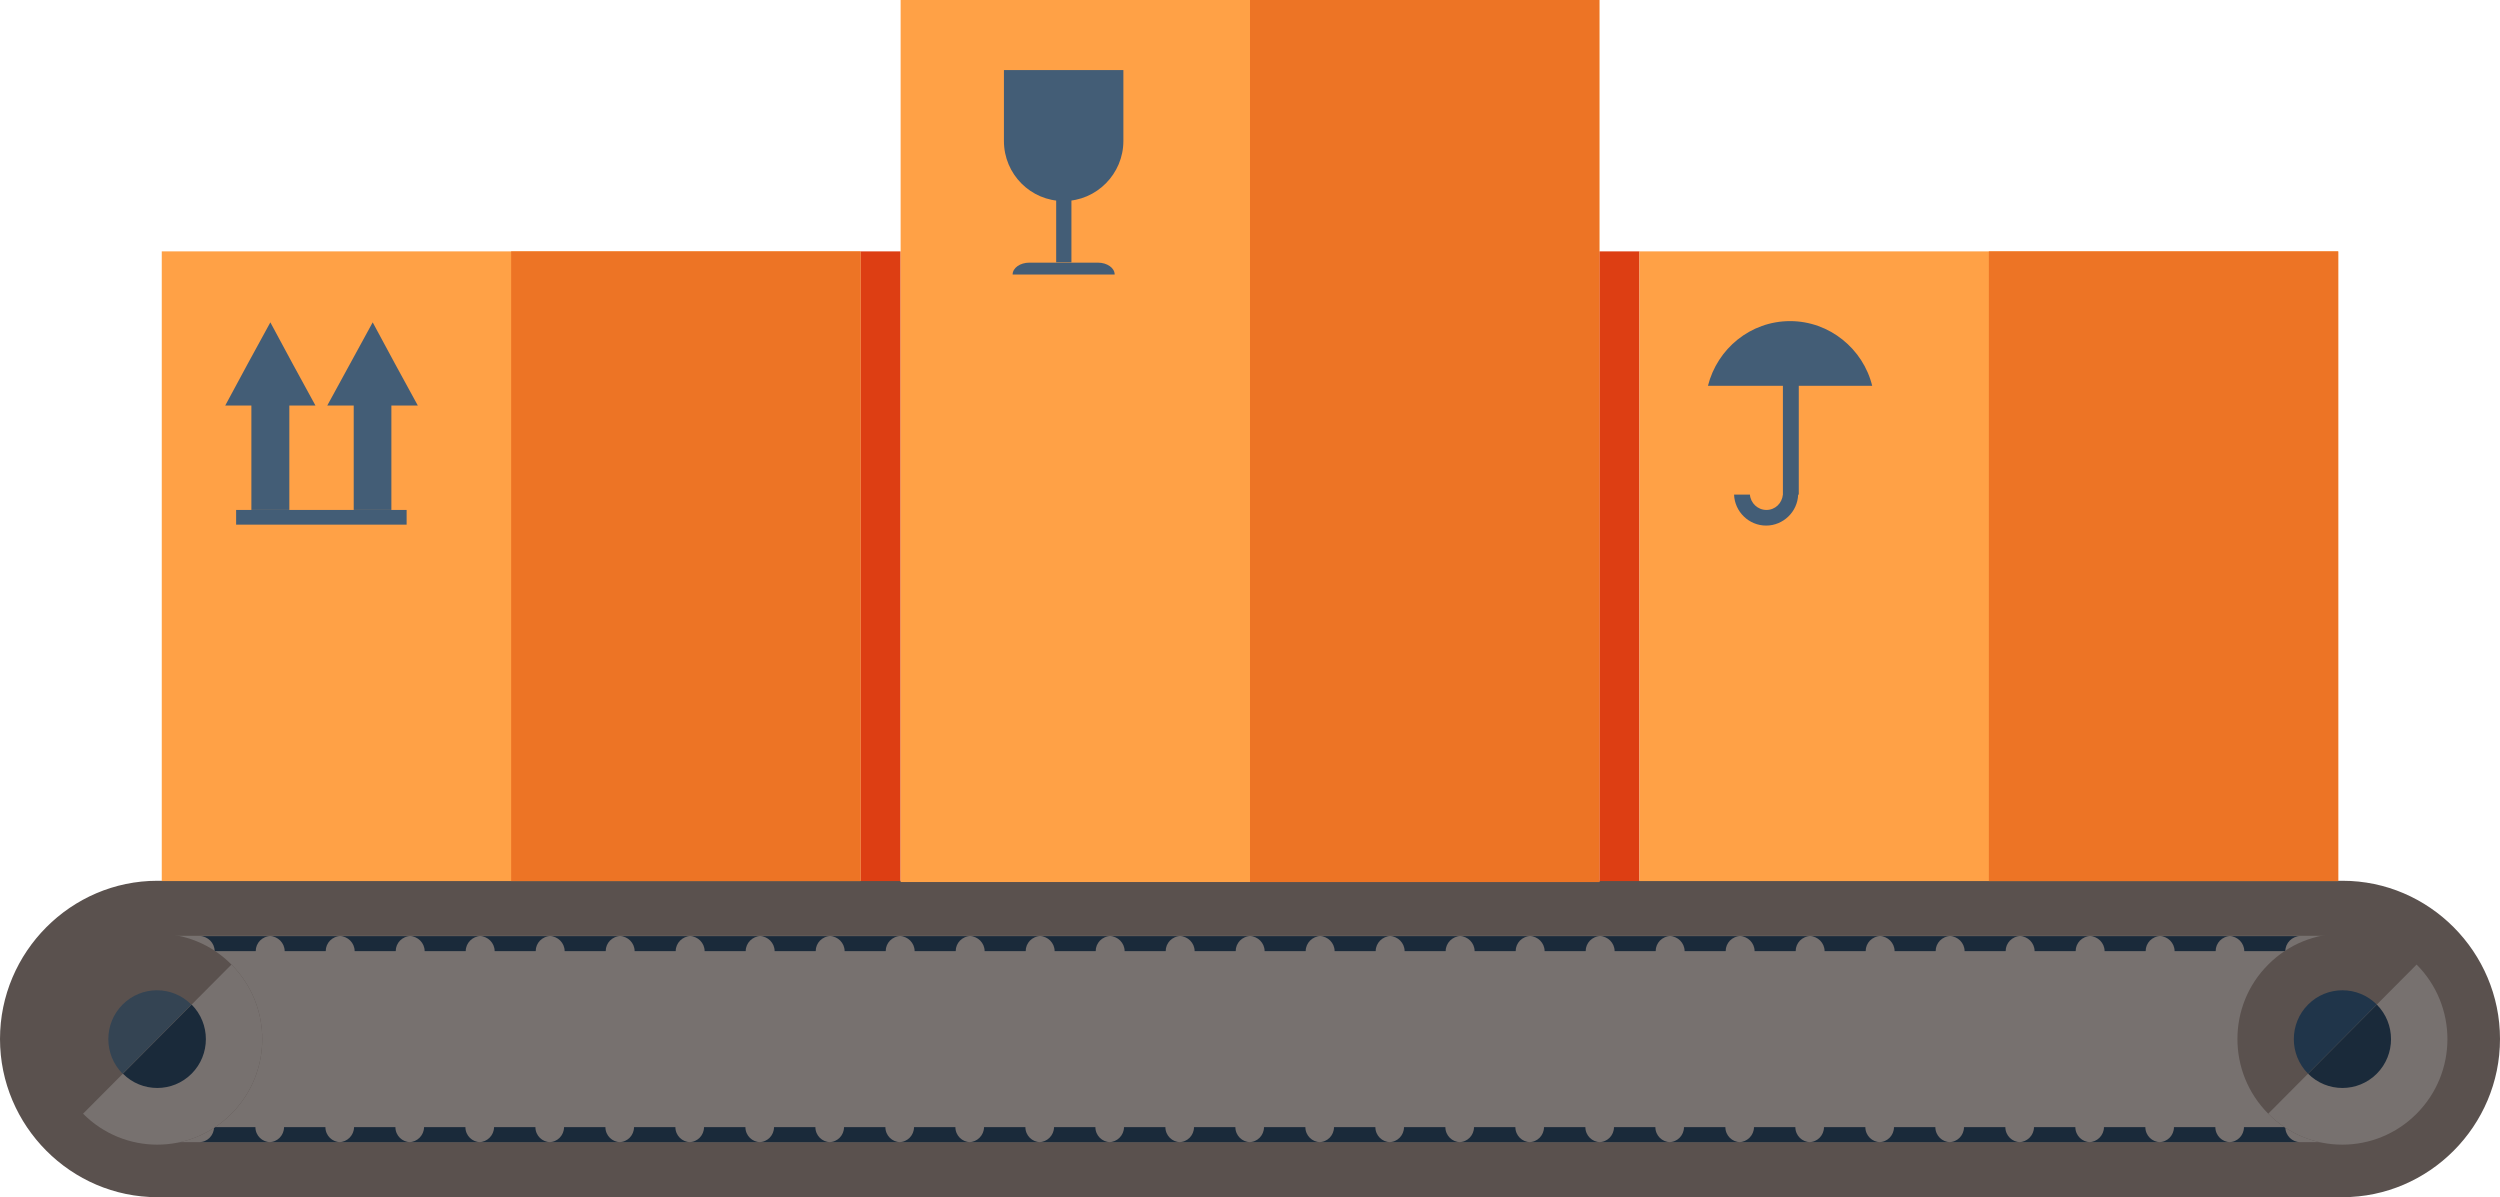 <svg width="142" height="68" viewBox="0 0 142 68" fill="none" xmlns="http://www.w3.org/2000/svg">
<g clip-path="url(#clip0_85_2113)">
<path d="M5.601 51.537H136.557C137.936 51.537 139.049 52.656 139.049 54.041V64.04C139.049 65.425 137.936 66.544 136.557 66.544H5.601C4.223 66.544 3.11 65.425 3.11 64.04V54.041C3.11 52.656 4.223 51.537 5.601 51.537Z" fill="#77716F"/>
<path fill-rule="evenodd" clip-rule="evenodd" d="M8.941 50.028H133.059C137.971 50.028 142 54.077 142 59.014C142 63.951 137.971 68 133.059 68H8.941C4.029 68 0 63.951 0 59.014C0 54.077 4.029 50.028 8.941 50.028ZM8.941 53.153C5.743 53.153 3.11 55.782 3.11 59.014C3.11 62.228 5.725 64.874 8.941 64.874H133.059C136.257 64.874 138.89 62.246 138.89 59.014C138.89 55.799 136.275 53.153 133.059 53.153H8.941Z" fill="#5A514E"/>
<path d="M48.876 14.278H9.188V50.045H48.876V14.278Z" fill="#FFA146"/>
<path d="M51.156 14.278H48.877V50.045H51.156V14.278Z" fill="#DD3E13"/>
<path d="M90.844 0H51.156V50.099H90.844V0Z" fill="#FFA146"/>
<path d="M93.123 14.278H90.844V50.045H93.123V14.278Z" fill="#DD3E13"/>
<path d="M132.811 14.278H93.124V50.045H132.811V14.278Z" fill="#FFA146"/>
<path d="M60.857 8.702H59.991V14.9H60.857V8.702Z" fill="#435D76"/>
<path fill-rule="evenodd" clip-rule="evenodd" d="M63.808 3.978V8.009C63.808 9.874 62.288 11.419 60.415 11.419C58.542 11.419 57.023 9.892 57.023 8.009V3.978H63.808Z" fill="#435D76"/>
<path fill-rule="evenodd" clip-rule="evenodd" d="M58.489 14.918H62.359C62.889 14.918 63.313 15.22 63.313 15.593H57.517C57.517 15.22 57.941 14.918 58.471 14.918H58.489Z" fill="#435D76"/>
<path fill-rule="evenodd" clip-rule="evenodd" d="M16.434 23.034V28.965H14.278V23.034H12.793L14.066 20.672L15.356 18.31L16.628 20.672L17.918 23.034H16.434Z" fill="#435D76"/>
<path fill-rule="evenodd" clip-rule="evenodd" d="M22.23 23.034V28.965H20.091V23.034H18.589L19.879 20.672L21.169 18.31L22.442 20.672L23.732 23.034H22.23Z" fill="#435D76"/>
<path fill-rule="evenodd" clip-rule="evenodd" d="M13.412 28.965H23.096V29.8H13.412V28.965Z" fill="#435D76"/>
<path fill-rule="evenodd" clip-rule="evenodd" d="M106.341 21.915C105.828 19.819 103.92 18.239 101.676 18.239C99.432 18.239 97.541 19.802 97.011 21.915H106.323H106.341Z" fill="#435D76"/>
<path fill-rule="evenodd" clip-rule="evenodd" d="M102.135 28.095C102.1 29.072 101.287 29.853 100.315 29.853C99.343 29.853 98.531 29.072 98.495 28.095H99.396C99.432 28.575 99.838 28.965 100.333 28.965C100.828 28.965 101.216 28.592 101.269 28.095V21.577H102.171V28.095H102.135Z" fill="#435D76"/>
<path fill-rule="evenodd" clip-rule="evenodd" d="M15.373 53.171C14.896 53.171 14.525 53.562 14.525 54.024H12.192C12.192 53.562 11.804 53.171 11.344 53.171H15.391H15.373Z" fill="#1A2A3A"/>
<path fill-rule="evenodd" clip-rule="evenodd" d="M19.349 53.171C18.872 53.171 18.501 53.562 18.501 54.024H16.169C16.169 53.562 15.78 53.171 15.32 53.171H19.367H19.349Z" fill="#1A2A3A"/>
<path fill-rule="evenodd" clip-rule="evenodd" d="M23.325 53.171C22.848 53.171 22.477 53.562 22.477 54.024H20.144C20.144 53.562 19.755 53.171 19.296 53.171H23.342H23.325Z" fill="#1A2A3A"/>
<path fill-rule="evenodd" clip-rule="evenodd" d="M27.301 53.171C26.841 53.171 26.453 53.562 26.453 54.024H24.12C24.12 53.562 23.731 53.171 23.272 53.171H27.319H27.301Z" fill="#1A2A3A"/>
<path fill-rule="evenodd" clip-rule="evenodd" d="M31.276 53.171C30.799 53.171 30.428 53.562 30.428 54.024H28.096C28.096 53.562 27.707 53.171 27.248 53.171H31.294H31.276Z" fill="#1A2A3A"/>
<path fill-rule="evenodd" clip-rule="evenodd" d="M35.252 53.171C34.775 53.171 34.404 53.562 34.404 54.024H32.072C32.072 53.562 31.683 53.171 31.224 53.171H35.27H35.252Z" fill="#1A2A3A"/>
<path fill-rule="evenodd" clip-rule="evenodd" d="M39.228 53.171C38.769 53.171 38.38 53.562 38.38 54.024H36.047C36.047 53.562 35.659 53.171 35.199 53.171H39.246H39.228Z" fill="#1A2A3A"/>
<path fill-rule="evenodd" clip-rule="evenodd" d="M43.204 53.171C42.745 53.171 42.356 53.562 42.356 54.024H40.023C40.023 53.562 39.635 53.171 39.175 53.171H43.222H43.204Z" fill="#1A2A3A"/>
<path fill-rule="evenodd" clip-rule="evenodd" d="M47.18 53.171C46.703 53.171 46.332 53.562 46.332 54.024H43.999C43.999 53.562 43.61 53.171 43.151 53.171H47.197H47.18Z" fill="#1A2A3A"/>
<path fill-rule="evenodd" clip-rule="evenodd" d="M51.156 53.171C50.679 53.171 50.308 53.562 50.308 54.024H47.975C47.975 53.562 47.586 53.171 47.127 53.171H51.173H51.156Z" fill="#1A2A3A"/>
<path fill-rule="evenodd" clip-rule="evenodd" d="M55.132 53.171C54.655 53.171 54.284 53.562 54.284 54.024H51.951C51.951 53.562 51.562 53.171 51.103 53.171H55.15H55.132Z" fill="#1A2A3A"/>
<path fill-rule="evenodd" clip-rule="evenodd" d="M59.108 53.171C58.63 53.171 58.259 53.562 58.259 54.024H55.927C55.927 53.562 55.538 53.171 55.079 53.171H59.125H59.108Z" fill="#1A2A3A"/>
<path fill-rule="evenodd" clip-rule="evenodd" d="M63.084 53.171C62.606 53.171 62.235 53.562 62.235 54.024H59.903C59.903 53.562 59.514 53.171 59.055 53.171H63.101H63.084Z" fill="#1A2A3A"/>
<path fill-rule="evenodd" clip-rule="evenodd" d="M67.059 53.171C66.582 53.171 66.211 53.562 66.211 54.024H63.879C63.879 53.562 63.49 53.171 63.03 53.171H67.077H67.059Z" fill="#1A2A3A"/>
<path fill-rule="evenodd" clip-rule="evenodd" d="M71.035 53.171C70.558 53.171 70.187 53.562 70.187 54.024H67.855C67.855 53.562 67.466 53.171 67.006 53.171H71.053H71.035Z" fill="#1A2A3A"/>
<path fill-rule="evenodd" clip-rule="evenodd" d="M75.011 53.171C74.551 53.171 74.163 53.562 74.163 54.024H71.83C71.83 53.562 71.441 53.171 70.982 53.171H75.028H75.011Z" fill="#1A2A3A"/>
<path fill-rule="evenodd" clip-rule="evenodd" d="M78.987 53.171C78.527 53.171 78.139 53.562 78.139 54.024H75.806C75.806 53.562 75.417 53.171 74.958 53.171H79.004H78.987Z" fill="#1A2A3A"/>
<path fill-rule="evenodd" clip-rule="evenodd" d="M82.963 53.171C82.503 53.171 82.114 53.562 82.114 54.024H79.782C79.782 53.562 79.393 53.171 78.934 53.171H82.98H82.963Z" fill="#1A2A3A"/>
<path fill-rule="evenodd" clip-rule="evenodd" d="M86.939 53.171C86.461 53.171 86.09 53.562 86.09 54.024H83.758C83.758 53.562 83.369 53.171 82.91 53.171H86.956H86.939Z" fill="#1A2A3A"/>
<path fill-rule="evenodd" clip-rule="evenodd" d="M90.915 53.171C90.438 53.171 90.066 53.562 90.066 54.024H87.734C87.734 53.562 87.345 53.171 86.886 53.171H90.932H90.915Z" fill="#1A2A3A"/>
<path fill-rule="evenodd" clip-rule="evenodd" d="M94.89 53.171C94.413 53.171 94.042 53.562 94.042 54.024H91.71C91.71 53.562 91.321 53.171 90.861 53.171H94.908H94.89Z" fill="#1A2A3A"/>
<path fill-rule="evenodd" clip-rule="evenodd" d="M98.866 53.171C98.389 53.171 98.018 53.562 98.018 54.024H95.686C95.686 53.562 95.297 53.171 94.837 53.171H98.884H98.866Z" fill="#1A2A3A"/>
<path fill-rule="evenodd" clip-rule="evenodd" d="M102.842 53.171C102.365 53.171 101.994 53.562 101.994 54.024H99.661C99.661 53.562 99.272 53.171 98.813 53.171H102.86H102.842Z" fill="#1A2A3A"/>
<path fill-rule="evenodd" clip-rule="evenodd" d="M106.818 53.171C106.341 53.171 105.97 53.562 105.97 54.024H103.637C103.637 53.562 103.248 53.171 102.789 53.171H106.836H106.818Z" fill="#1A2A3A"/>
<path fill-rule="evenodd" clip-rule="evenodd" d="M110.794 53.171C110.316 53.171 109.945 53.562 109.945 54.024H107.613C107.613 53.562 107.224 53.171 106.765 53.171H110.811H110.794Z" fill="#1A2A3A"/>
<path fill-rule="evenodd" clip-rule="evenodd" d="M114.77 53.171C114.292 53.171 113.921 53.562 113.921 54.024H111.589C111.589 53.562 111.2 53.171 110.741 53.171H114.787H114.77Z" fill="#1A2A3A"/>
<path fill-rule="evenodd" clip-rule="evenodd" d="M118.746 53.171C118.269 53.171 117.897 53.562 117.897 54.024H115.565C115.565 53.562 115.176 53.171 114.717 53.171H118.763H118.746Z" fill="#1A2A3A"/>
<path fill-rule="evenodd" clip-rule="evenodd" d="M122.721 53.171C122.244 53.171 121.873 53.562 121.873 54.024H119.541C119.541 53.562 119.152 53.171 118.692 53.171H122.739H122.721Z" fill="#1A2A3A"/>
<path fill-rule="evenodd" clip-rule="evenodd" d="M126.697 53.171C126.22 53.171 125.849 53.562 125.849 54.024H123.517C123.517 53.562 123.128 53.171 122.668 53.171H126.715H126.697Z" fill="#1A2A3A"/>
<path fill-rule="evenodd" clip-rule="evenodd" d="M130.655 53.171C130.196 53.171 129.807 53.562 129.807 54.024H127.475C127.475 53.562 127.086 53.171 126.626 53.171H130.673H130.655Z" fill="#1A2A3A"/>
<path fill-rule="evenodd" clip-rule="evenodd" d="M12.175 64.022H14.507C14.507 64.501 14.896 64.874 15.356 64.874H11.309C11.786 64.874 12.157 64.484 12.157 64.022H12.175Z" fill="#1A2A3A"/>
<path fill-rule="evenodd" clip-rule="evenodd" d="M16.151 64.022H18.483C18.483 64.501 18.872 64.874 19.332 64.874H15.285C15.762 64.874 16.133 64.484 16.133 64.022H16.151Z" fill="#1A2A3A"/>
<path fill-rule="evenodd" clip-rule="evenodd" d="M20.127 64.022H22.459C22.459 64.501 22.848 64.874 23.307 64.874H19.261C19.72 64.874 20.109 64.484 20.109 64.022H20.127Z" fill="#1A2A3A"/>
<path fill-rule="evenodd" clip-rule="evenodd" d="M24.103 64.022H26.435C26.435 64.501 26.824 64.874 27.283 64.874H23.237C23.696 64.874 24.085 64.484 24.085 64.022H24.103Z" fill="#1A2A3A"/>
<path fill-rule="evenodd" clip-rule="evenodd" d="M28.078 64.022H30.411C30.411 64.501 30.799 64.874 31.259 64.874H27.212C27.672 64.874 28.061 64.484 28.061 64.022H28.078Z" fill="#1A2A3A"/>
<path fill-rule="evenodd" clip-rule="evenodd" d="M32.054 64.022H34.387C34.387 64.501 34.776 64.874 35.235 64.874H31.189C31.666 64.874 32.037 64.484 32.037 64.022H32.054Z" fill="#1A2A3A"/>
<path fill-rule="evenodd" clip-rule="evenodd" d="M36.03 64.022H38.362C38.362 64.501 38.751 64.874 39.211 64.874H35.164C35.641 64.874 36.012 64.484 36.012 64.022H36.03Z" fill="#1A2A3A"/>
<path fill-rule="evenodd" clip-rule="evenodd" d="M40.006 64.022H42.339C42.339 64.501 42.727 64.874 43.187 64.874H39.14C39.617 64.874 39.988 64.484 39.988 64.022H40.006Z" fill="#1A2A3A"/>
<path fill-rule="evenodd" clip-rule="evenodd" d="M43.982 64.022H46.314C46.314 64.501 46.703 64.874 47.162 64.874H43.116C43.593 64.874 43.964 64.484 43.964 64.022H43.982Z" fill="#1A2A3A"/>
<path fill-rule="evenodd" clip-rule="evenodd" d="M47.958 64.022H50.29C50.29 64.501 50.679 64.874 51.138 64.874H47.092C47.569 64.874 47.94 64.484 47.94 64.022H47.958Z" fill="#1A2A3A"/>
<path fill-rule="evenodd" clip-rule="evenodd" d="M51.934 64.022H54.266C54.266 64.501 54.655 64.874 55.114 64.874H51.068C51.545 64.874 51.916 64.484 51.916 64.022H51.934Z" fill="#1A2A3A"/>
<path fill-rule="evenodd" clip-rule="evenodd" d="M55.909 64.022H58.242C58.242 64.501 58.631 64.874 59.09 64.874H55.044C55.503 64.874 55.892 64.484 55.892 64.022H55.909Z" fill="#1A2A3A"/>
<path fill-rule="evenodd" clip-rule="evenodd" d="M59.885 64.022H62.218C62.218 64.501 62.607 64.874 63.066 64.874H59.02C59.479 64.874 59.868 64.484 59.868 64.022H59.885Z" fill="#1A2A3A"/>
<path fill-rule="evenodd" clip-rule="evenodd" d="M63.861 64.022H66.194C66.194 64.501 66.582 64.874 67.042 64.874H62.995C63.455 64.874 63.843 64.484 63.843 64.022H63.861Z" fill="#1A2A3A"/>
<path fill-rule="evenodd" clip-rule="evenodd" d="M67.837 64.022H70.169C70.169 64.501 70.558 64.874 71.018 64.874H66.971C67.448 64.874 67.819 64.484 67.819 64.022H67.837Z" fill="#1A2A3A"/>
<path fill-rule="evenodd" clip-rule="evenodd" d="M71.813 64.022H74.145C74.145 64.501 74.534 64.874 74.993 64.874H70.947C71.424 64.874 71.795 64.484 71.795 64.022H71.813Z" fill="#1A2A3A"/>
<path fill-rule="evenodd" clip-rule="evenodd" d="M75.789 64.022H78.121C78.121 64.501 78.51 64.874 78.969 64.874H74.923C75.4 64.874 75.771 64.484 75.771 64.022H75.789Z" fill="#1A2A3A"/>
<path fill-rule="evenodd" clip-rule="evenodd" d="M79.764 64.022H82.097C82.097 64.501 82.486 64.874 82.945 64.874H78.898C79.376 64.874 79.747 64.484 79.747 64.022H79.764Z" fill="#1A2A3A"/>
<path fill-rule="evenodd" clip-rule="evenodd" d="M83.74 64.022H86.073C86.073 64.501 86.462 64.874 86.921 64.874H82.874C83.352 64.874 83.723 64.484 83.723 64.022H83.74Z" fill="#1A2A3A"/>
<path fill-rule="evenodd" clip-rule="evenodd" d="M87.716 64.022H90.049C90.049 64.501 90.438 64.874 90.897 64.874H86.851C87.328 64.874 87.699 64.484 87.699 64.022H87.716Z" fill="#1A2A3A"/>
<path fill-rule="evenodd" clip-rule="evenodd" d="M91.692 64.022H94.025C94.025 64.501 94.413 64.874 94.873 64.874H90.826C91.303 64.874 91.674 64.484 91.674 64.022H91.692Z" fill="#1A2A3A"/>
<path fill-rule="evenodd" clip-rule="evenodd" d="M95.668 64.022H98.001C98.001 64.501 98.389 64.874 98.849 64.874H94.802C95.279 64.874 95.65 64.484 95.65 64.022H95.668Z" fill="#1A2A3A"/>
<path fill-rule="evenodd" clip-rule="evenodd" d="M99.644 64.022H101.976C101.976 64.501 102.365 64.874 102.824 64.874H98.778C99.237 64.874 99.626 64.484 99.626 64.022H99.644Z" fill="#1A2A3A"/>
<path fill-rule="evenodd" clip-rule="evenodd" d="M103.62 64.022H105.952C105.952 64.501 106.341 64.874 106.8 64.874H102.754C103.231 64.874 103.602 64.484 103.602 64.022H103.62Z" fill="#1A2A3A"/>
<path fill-rule="evenodd" clip-rule="evenodd" d="M107.595 64.022H109.928C109.928 64.501 110.317 64.874 110.776 64.874H106.729C107.207 64.874 107.578 64.484 107.578 64.022H107.595Z" fill="#1A2A3A"/>
<path fill-rule="evenodd" clip-rule="evenodd" d="M111.571 64.022H113.904C113.904 64.501 114.293 64.874 114.752 64.874H110.706C111.183 64.874 111.554 64.484 111.554 64.022H111.571Z" fill="#1A2A3A"/>
<path fill-rule="evenodd" clip-rule="evenodd" d="M115.547 64.022H117.88C117.88 64.501 118.269 64.874 118.728 64.874H114.682C115.141 64.874 115.53 64.484 115.53 64.022H115.547Z" fill="#1A2A3A"/>
<path fill-rule="evenodd" clip-rule="evenodd" d="M119.523 64.022H121.856C121.856 64.501 122.244 64.874 122.704 64.874H118.657C119.117 64.874 119.505 64.484 119.505 64.022H119.523Z" fill="#1A2A3A"/>
<path fill-rule="evenodd" clip-rule="evenodd" d="M123.499 64.022H125.832C125.832 64.501 126.22 64.874 126.68 64.874H122.633C123.11 64.874 123.481 64.484 123.481 64.022H123.499Z" fill="#1A2A3A"/>
<path fill-rule="evenodd" clip-rule="evenodd" d="M127.475 64.022H129.807C129.807 64.501 130.196 64.874 130.655 64.874H126.609C127.086 64.874 127.457 64.484 127.457 64.022H127.475Z" fill="#1A2A3A"/>
<path fill-rule="evenodd" clip-rule="evenodd" d="M13.147 54.787C15.479 57.131 15.479 60.914 13.147 63.258C10.814 65.603 7.051 65.603 4.718 63.258C2.386 60.914 2.386 57.114 4.718 54.787C7.051 52.443 10.832 52.443 13.147 54.787Z" fill="#5A514E"/>
<path fill-rule="evenodd" clip-rule="evenodd" d="M6.962 60.985C5.884 59.902 5.884 58.144 6.962 57.06C8.04 55.977 9.79 55.977 10.867 57.06L6.962 60.985Z" fill="#344453"/>
<path fill-rule="evenodd" clip-rule="evenodd" d="M13.147 54.787C15.48 57.131 15.48 60.914 13.147 63.258C10.815 65.603 7.051 65.603 4.718 63.258L13.147 54.787Z" fill="#77716F"/>
<path fill-rule="evenodd" clip-rule="evenodd" d="M10.885 57.06C11.963 58.144 11.963 59.902 10.885 60.985C9.807 62.068 8.058 62.068 6.98 60.985L10.885 57.06Z" fill="#1A2A3A"/>
<path fill-rule="evenodd" clip-rule="evenodd" d="M137.264 54.787C139.597 57.131 139.597 60.914 137.264 63.258C134.932 65.603 131.15 65.603 128.835 63.258C126.503 60.914 126.503 57.114 128.835 54.787C131.168 52.443 134.949 52.443 137.264 54.787Z" fill="#5A514E"/>
<path fill-rule="evenodd" clip-rule="evenodd" d="M131.097 60.985C130.02 59.902 130.02 58.144 131.097 57.06C132.175 55.977 133.925 55.977 135.003 57.06L131.097 60.985Z" fill="#20354A"/>
<path fill-rule="evenodd" clip-rule="evenodd" d="M137.264 54.787C139.597 57.131 139.597 60.914 137.264 63.258C134.932 65.603 131.15 65.603 128.835 63.258L137.264 54.787Z" fill="#77716F"/>
<path fill-rule="evenodd" clip-rule="evenodd" d="M135.002 57.06C136.08 58.144 136.08 59.902 135.002 60.985C133.924 62.068 132.175 62.068 131.097 60.985L135.002 57.06Z" fill="#1A2A3A"/>
<path d="M48.877 14.278H29.033V50.045H48.877V14.278Z" fill="#ED7425"/>
<path d="M90.844 0H71V50.099H90.844V0Z" fill="#ED7425"/>
<path d="M132.811 14.278H112.967V50.045H132.811V14.278Z" fill="#ED7425"/>
</g>
<defs>
<clipPath id="clip0_85_2113">
<rect width="142" height="68" fill="white"/>
</clipPath>
</defs>
</svg>
